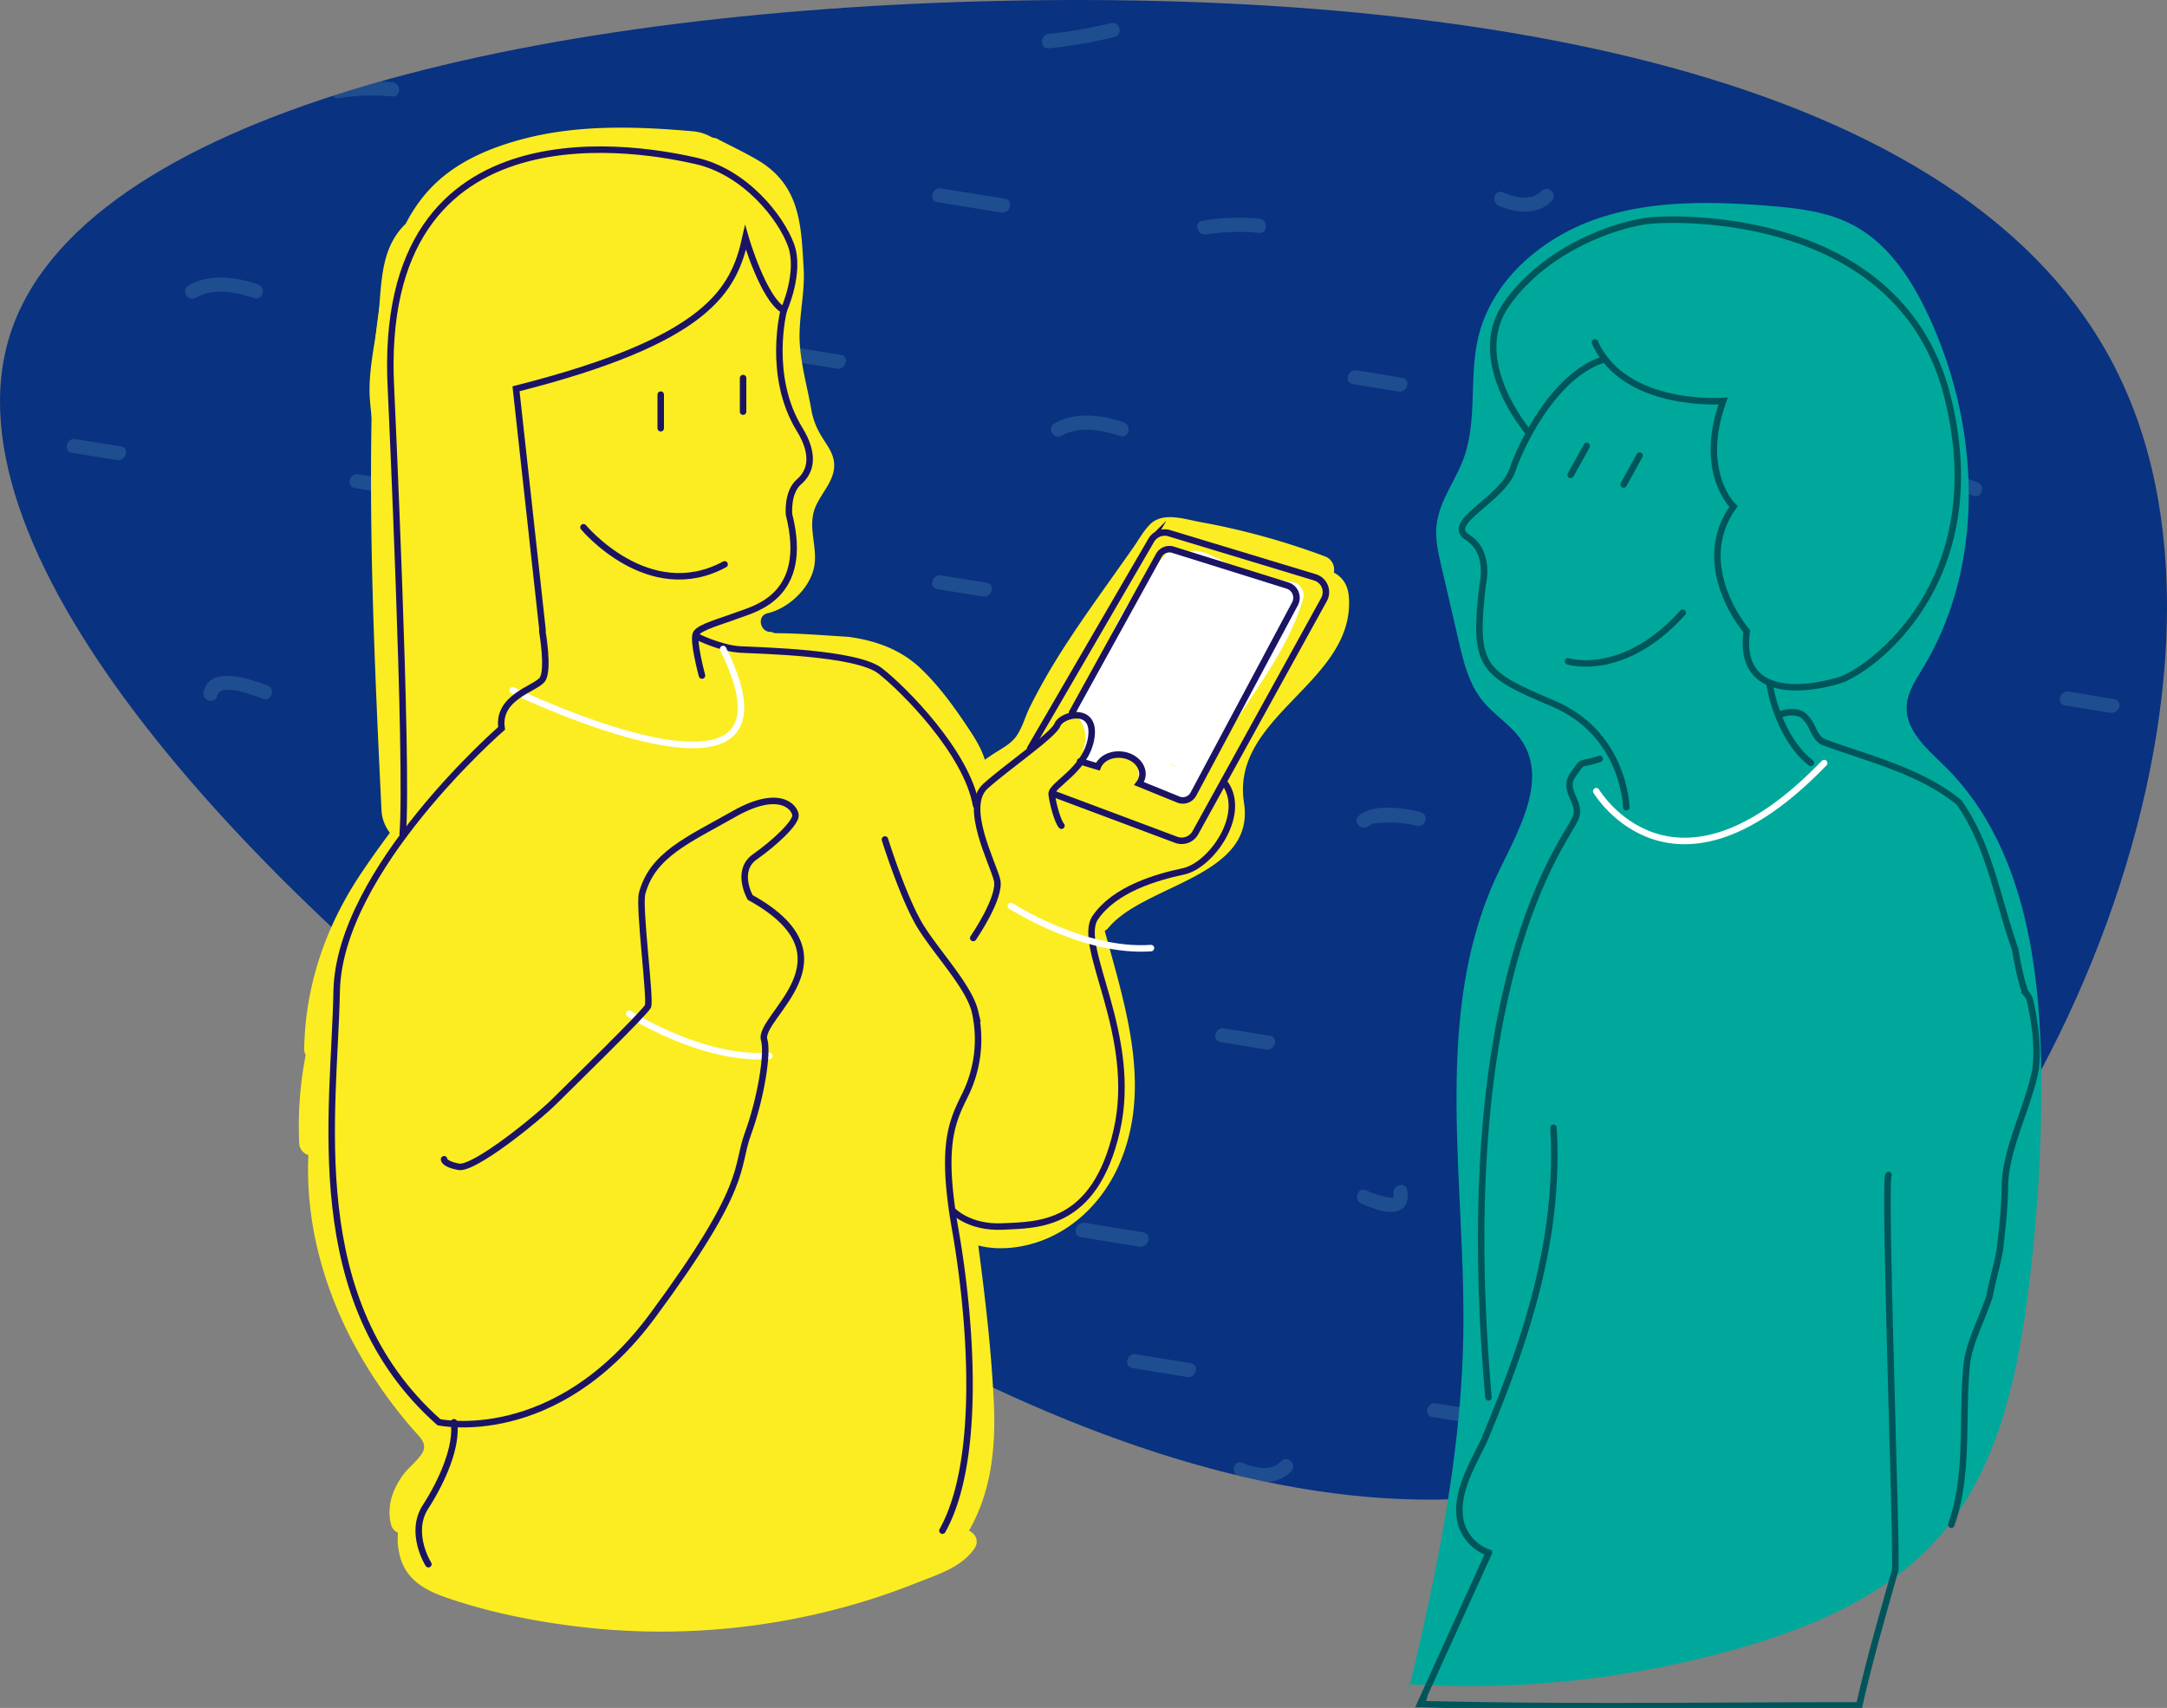 <svg id="Calque_3" data-name="Calque 3" xmlns="http://www.w3.org/2000/svg" xmlns:xlink="http://www.w3.org/1999/xlink" viewBox="0 0 1000.91 789.09"><rect x="0" y="0" width="1000.91" height="789.09" fill="#808080" stroke="none"/><defs><style>.cls-1,.cls-10,.cls-11,.cls-14,.cls-2{fill:none;}.cls-2{clip-rule:evenodd;}.cls-3{fill:#093280;}.cls-4{opacity:0.7;}.cls-5{clip-path:url(#clip-path);}.cls-6{opacity:0.25;}.cls-7{fill:#87cee0;}.cls-8{clip-path:url(#clip-path-2);}.cls-9{fill:#00a89c;}.cls-10{stroke:#00555b;}.cls-10,.cls-11,.cls-14{stroke-linecap:round;stroke-miterlimit:10;stroke-width:3px;}.cls-11{stroke:#fff;}.cls-12{fill:#fbed21;}.cls-13{fill:#fff;}.cls-14{stroke:#1b1464;}.cls-15{clip-path:url(#clip-path-3);}</style><clipPath id="clip-path"><path class="cls-1" d="M981.65,179.89c64.56,145.65-41.72,398.37-191.31,481C640.76,742.8,447.87,655.41,281,533.38,114.06,412.14-27.65,256.25,4.62,154.69S243.17,5.11,462.83.38C683.27-4.34,917.88,34.24,981.65,179.89Z"/></clipPath><clipPath id="clip-path-2"><rect class="cls-1" x="649.77" y="93.78" width="293.09" height="695.31"/></clipPath><clipPath id="clip-path-3"><path class="cls-2" d="M1818.69,1.61H1198.31V760.13l25.85-10.85c25.85-10.86,77.54-32.57,129.24-32.57,44.32,0,88.63,15.95,132.94,31.9,7.39,2.66,14.78,5.32,22.16,7.9,51.7,18.1,103.4,32.58,155.1,32.58s103.4-14.48,129.25-21.72l25.84-7.24V1.61Z"/></clipPath></defs><path class="cls-3" d="M981.65,179.89c64.56,145.65-41.72,398.37-191.31,481C640.76,742.8,447.87,655.41,281,533.38,114.06,412.14-27.65,256.25,4.62,154.69S243.17,5.11,462.83.38C683.27-4.34,917.88,34.24,981.65,179.89Z"/><g class="cls-4"><g class="cls-5"><g id="Calque_2-2" data-name="Calque 2-2"><g id="Calque_2-2-2" data-name="Calque 2-2-2"><g class="cls-6"><path class="cls-7" d="M513.06,10.68a209,209,0,0,1-28.64,5c-4.16.45-4.21,7,0,6.64a220.56,220.56,0,0,0,30.38-5.26c4.1-1,2.38-7.4-1.66-6.33Z"/></g><g class="cls-6"><path class="cls-7" d="M519,195.11c-10.1-3.47-22.36-5-32,.51-3.68,2.1-.37,7.78,3.32,5.67,8.12-4.64,18.62-2.71,27,.16C521.28,202.83,523,196.47,519,195.11Z"/></g><g class="cls-6"><path class="cls-7" d="M523.24,379.55c-7.73-2.71-26.46-9.57-29.34,3.16-.94,4.12,5.4,5.88,6.33,1.66,1.48-6.48,17.58.15,21.26,1.44,4,1.42,5.72-5,1.67-6.34Z"/></g><g class="cls-6"><path class="cls-7" d="M528.14,569.36,501.27,565l-1.85,6.6h.33c4.34.72,6.21-5.94,1.75-6.64h-.32c-4.36-.72-6.22,5.93-1.85,6.64l26.9,4.38c4.34.7,6.2-5.95,1.74-6.66Z"/></g><g class="cls-6"><path class="cls-7" d="M523.24,766.92l-29.52-4.78c-4.14-.68-5.91,5.65-1.74,6.33l29.6,4.8C525.71,774,527.49,767.61,523.24,766.92Z"/></g><g class="cls-6"><path class="cls-7" d="M581.55,101a103.38,103.38,0,0,0-26.18,1c-4.15.66-2.39,7,1.76,6.32a97.38,97.38,0,0,1,24.42-.73c4.22.37,4.19-6.21,0-6.64Z"/></g><g class="cls-6"><path class="cls-7" d="M590.7,285.87l-25.3-4.11c-4.14-.68-5.91,5.67-1.66,6.33l25.3,4.12c4.14.68,5.93-5.66,1.74-6.34Z"/></g><g class="cls-6"><path class="cls-7" d="M586.48,478.55l-21.08-3.43c-4.14-.66-5.91,5.67-1.66,6.35l21.08,3.42c4.14.68,5.93-5.66,1.74-6.34Z"/></g><g class="cls-6"><path class="cls-7" d="M591.73,675.13c-4.8,5-12.26,3-17.89.69-3.92-1.66-5.62,4.77-1.75,6.35,8,3.32,17.81,4.39,24.27-2.39C599.3,676.72,594.7,672.07,591.73,675.13Z"/></g><g class="cls-6"><path class="cls-7" d="M464.22,91.85l-29.52-4.8c-4.14-.68-5.93,5.66-1.75,6.34l29.51,4.8C466.61,98.86,468.39,92.55,464.22,91.85Z"/></g><g class="cls-6"><path class="cls-7" d="M455.78,269.26l-21.08-3.43c-4.14-.68-5.93,5.67-1.75,6.33L454,275.6c4.14.67,5.92-5.66,1.66-6.34Z"/></g><g class="cls-6"><path class="cls-7" d="M458.24,448.74c-7.38,1.33-16.1,2.23-23.54.85-4.14-.77-5.92,5.58-1.75,6.34,8.71,1.66,18.38.72,27-.84,4.15-.77,2.39-7.1-1.76-6.35Z"/></g><g class="cls-6"><path class="cls-7" d="M460,647.39l-25.3-4.11c-4.14-.68-5.93,5.67-1.75,6.35l25.29,4.1C462.39,654.41,464.17,648.07,460,647.39Z"/></g><g class="cls-6"><path class="cls-7" d="M388.32,163.94l-21.08-3.39c-4.16-.67-5.93,5.66-1.76,6.34l21.08,3.42C390.71,171,392.49,164.61,388.32,163.94Z"/></g><g class="cls-6"><path class="cls-7" d="M392.54,343.4c-10.12-3.47-22.38-5-32.06.52-3.68,2.09-.37,7.77,3.32,5.66,8.12-4.63,18.62-2.7,27,.17C394.8,351.13,396.51,344.77,392.54,343.4Z"/></g><g class="cls-6"><path class="cls-7" d="M381.56,541.69c-7.38,4-15.1,3.32-22.76.53-4-1.46-5.7,5-1.66,6.35,9.35,3.42,18.93,3.59,27.82-1.2,3.74-2,.42-7.67-3.32-5.68Z"/></g><g class="cls-6"><path class="cls-7" d="M388.32,715.2l-33.74-5.49c-4.14-.66-5.92,5.67-1.75,6.35l33.73,5.49C390.71,722.22,392.49,715.88,388.32,715.2Z"/></g><g class="cls-6"><path class="cls-7" d="M320.84,68.25l-25.28-4.12c-4.16-.66-5.93,5.67-1.77,6.35l25.3,4.12c4.14.66,5.94-5.67,1.67-6.35Z"/></g><g class="cls-6"><path class="cls-7" d="M321.87,244.34c-4.79,5-12.26,3-17.89.7-3.92-1.67-5.62,4.75-1.66,6.32,7.94,3.33,17.8,4.39,24.28-2.37,2.93-3.06-1.66-7.73-4.65-4.65Z"/></g><g class="cls-6"><path class="cls-7" d="M325.06,436.73c-8.77-3.32-19.84-4.88-27.83,1.2-3.32,2.52,0,8.3,3.33,5.68,6.64-5.09,15.48-3.33,22.75-.53C327.28,444.55,329,438.22,325.06,436.73Z"/></g><g class="cls-6"><path class="cls-7" d="M314.09,624.41c-6.72,4.8-15.49,3.14-22.75.53-4-1.43-5.72,5-1.76,6.35,8.82,3.15,19.75,4.57,27.84-1.2C320.84,627.67,317.55,622,314.09,624.41Z"/></g><g class="cls-6"><path class="cls-7" d="M249.14,146.29l-25.3-4.12c-4.13-.67-5.91,5.66-1.66,6.34l25.3,4.12C251.62,153.3,253.41,147,249.14,146.29Z"/></g><g class="cls-6"><path class="cls-7" d="M257.6,330.72l-21.08-3.42c-4.14-.68-5.93,5.66-1.66,6.34l20.93,3.43c4.13.66,5.91-5.67,1.74-6.35Z"/></g><g class="cls-6"><path class="cls-7" d="M266,531.43c-8-2-21.6-4.12-28.51,1.67-3.32,2.72,1.43,7.35,4.65,4.65,2-1.66,6.65-1.43,9.11-1.47a48.73,48.73,0,0,1,13,1.47c4.12,1,5.86-5.32,1.76-6.35Z"/></g><g class="cls-6"><path class="cls-7" d="M253.56,707.81c.12.75-.3,1.78.18,1.45-.74.53-2.51,0-3.32-.12A56,56,0,0,1,240.7,706c-3.95-1.53-5.66,4.84-1.74,6.35,4.67,1.81,10.51,4.48,15.66,3.44s5.95-5.35,5.24-9.72-7-2.39-6.33,1.76Z"/></g><g class="cls-6"><path class="cls-7" d="M119.14,131.38c-10.12-3.49-22.36-5-32.06.49-3.68,2.1-.35,7.78,3.32,5.69,8.12-4.66,18.62-2.73,27,.15,4,1.37,5.73-5,1.66-6.33Z"/></g><g class="cls-6"><path class="cls-7" d="M123.36,316.55C115.63,313.84,96.89,307,94,319.7c-.93,4.12,5.42,5.89,6.35,1.75,1.46-6.48,17.57.15,21.25,1.44C125.6,324.31,127.33,317.89,123.36,316.55Z"/></g><g class="cls-6"><path class="cls-7" d="M127.56,506.81l-25.6-5-1.66,6.66h.15c4.34.71,6.23-5.93,1.83-6.65H102s-5.91,5.66-1.66,6.32l25.6,4.17c4.14.68,1.66-5.5,1.66-5.5Z"/></g><g class="cls-6"><path class="cls-7" d="M123.36,704.49,93.84,699.7c-4.14-.68-5.93,5.67-1.66,6.33l29.5,4.8c4.15.68,5.93-5.66,1.76-6.34Z"/></g><g class="cls-6"><path class="cls-7" d="M181.21,38A104.33,104.33,0,0,0,155,39c-4.17.67-2.4,7,1.74,6.33a97.55,97.55,0,0,1,24.44-.77c4.2.38,4.18-6.19,0-6.64Z"/></g><g class="cls-6"><path class="cls-7" d="M190.82,223.23l-25.3-4.1c-4.14-.68-5.93,5.66-1.66,6.35l25.3,4.1C193.29,230.26,195.07,223.91,190.82,223.23Z"/></g><g class="cls-6"><path class="cls-7" d="M186.6,415.44,165.52,412c-4.14-.66-5.93,5.67-1.66,6.35l21.1,3.42c4.13.68,5.91-5.67,1.74-6.33Z"/></g><g class="cls-6"><path class="cls-7" d="M191.83,612.15c-4.78,5-12.24,3-17.87.68-3.92-1.66-5.64,4.77-1.76,6.35,8,3.32,17.82,4.38,24.28-2.38C199.41,613.73,194.82,609.08,191.83,612.15Z"/></g><g class="cls-6"><path class="cls-7" d="M64.32,28.38,34.85,23.55c-4.14-.66-5.92,5.67-1.75,6.35l29.52,4.8c4.14.66,5.92-5.67,1.66-6.35Z"/></g><g class="cls-6"><path class="cls-7" d="M55.88,206.27l-21-3.42c-4.14-.68-5.92,5.66-1.75,6.35l21,3.38c4.14.67,5.93-5.66,1.67-6.34Z"/></g><g class="cls-6"><path class="cls-7" d="M58.35,385.75c-7.37,1.34-16.09,2.22-23.55.84-4.14-.76-5.92,5.59-1.75,6.35,8.73,1.66,18.39.71,27.05-.85C64.27,391.33,62.49,385,58.35,385.75Z"/></g><g class="cls-6"><path class="cls-7" d="M60.1,584.88l-25.25-4.1c-4.14-.68-5.92,5.66-1.75,6.34l25.3,4.11c4.14.68,5.92-5.67,1.75-6.35Z"/></g><g class="cls-6"><path class="cls-7" d="M159.32,786l-25.3-4.1c-4.14-.69-5.91,5.66-1.74,6.32l25.3,4.09c4.13.67,5.93-5.66,1.66-6.34Z"/></g><g class="cls-6"><path class="cls-7" d="M53.29,750.81c-4.38,1.45-9.25,1.36-13.82,1.36-2.94,0-6.89.47-9.73-.49-4-1.37-5.75,5-1.75,6.34,3.33,1.13,8,.72,11.48.73,5.12,0,10.67,0,15.57-1.66,4-1.31,2.29-7.67-1.75-6.35Z"/></g><g class="cls-6"><path class="cls-7" d="M909.1,38.89c-10.12-3.47-22.38-5-32.06.5-3.67,2.11-.37,7.79,3.32,5.68,8.13-4.65,18.62-2.71,27,.17C911.36,46.61,913.07,40.25,909.1,38.89Z"/></g><g class="cls-6"><path class="cls-7" d="M913.3,222.74c-7.7-2.71-26.46-9.57-29.33,3.16-.93,4.12,5.4,5.88,6.34,1.74,1.46-6.48,17.58.15,21.25,1.45,4,1.39,5.73-5,1.66-6.35Z"/></g><g class="cls-6"><path class="cls-7" d="M917.12,413.13l-26.81-4.33c-4.33-.7-6.21,5.93-1.74,6.64h.31c4.33.71,6.21-5.93,1.74-6.64h-.31l-1.74,6.64,26.81,4.37c4.33.69,6.19-5.94,1.74-6.65Z"/></g><g class="cls-6"><path class="cls-7" d="M913.3,611.46l-29.5-4.8c-4.15-.66-5.93,5.66-1.76,6.35l29.52,4.8c4.14.66,5.93-5.67,1.66-6.35Z"/></g><g class="cls-6"><path class="cls-7" d="M980.78,130l-25.3-4.12c-4.15-.67-5.93,5.66-1.76,6.34l25.3,4.12C983.17,137,985,130.69,980.78,130Z"/></g><g class="cls-6"><path class="cls-7" d="M976.56,323l-21.08-3.45c-4.15-.68-5.93,5.67-1.76,6.35l21.1,3.42C979,330,980.73,323.69,976.56,323Z"/></g><g class="cls-6"><path class="cls-7" d="M981.73,518.43c-4.79,5-12.24,3-17.89.7-3.91-1.66-5.62,4.77-1.66,6.35,8,3.32,17.8,4.37,24.28-2.39,2.93-3.06-1.66-7.71-4.65-4.66Z"/></g><g class="cls-6"><path class="cls-7" d="M845.68,113.05l-21.08-3.5c-4.13-.66-5.91,5.67-1.66,6.35L844,119.32c4.14.68,5.92-5.65,1.66-6.33Z"/></g><g class="cls-6"><path class="cls-7" d="M848.32,292.55c-7.38,1.33-16.12,2.23-23.56.85-4.13-.77-5.91,5.56-1.66,6.34,8.72,1.67,18.39.72,27-.86,4.16-.75,2.4-7.09-1.66-6.33Z"/></g><g class="cls-6"><path class="cls-7" d="M850.06,491.17l-25.3-4.11c-4.13-.68-5.91,5.65-1.66,6.33l25.3,4.12C852.54,498.18,854.31,491.85,850.06,491.17Z"/></g><g class="cls-6"><path class="cls-7" d="M778.38,8.45,757.3,5c-4.14-.69-5.93,5.66-1.74,6.34l21.08,3.42c4.13.68,5.91-5.66,1.66-6.34Z"/></g><g class="cls-6"><path class="cls-7" d="M782.6,187.86c-10.12-3.48-22.36-5-32,.5-3.69,2.1-.37,7.79,3.32,5.68,8.12-4.65,18.62-2.71,27,.16,4,1.38,5.73-5,1.75-6.34Z"/></g><g class="cls-6"><path class="cls-7" d="M771.64,385.55c-7.4,4-15.1,3.32-22.78.53-4-1.46-5.7,4.88-1.66,6.33,9.35,3.42,18.94,3.6,27.83-1.18,3.73-2,.41-7.69-3.33-5.68Z"/></g><g class="cls-6"><path class="cls-7" d="M778.38,559l-33.74-5.49c-4.13-.68-5.91,5.67-1.66,6.35l33.74,5.48C780.86,566,782.63,559.66,778.38,559Z"/></g><g class="cls-6"><path class="cls-7" d="M712,88.19c-4.78,5-12.24,3-17.89.68-3.9-1.67-5.61,4.76-1.66,6.34,8,3.24,17.83,4.39,24.29-2.37,2.92-3.08-1.66-7.73-4.65-4.65Z"/></g><g class="cls-6"><path class="cls-7" d="M715.14,280.55c-8.79-3.32-19.93-4.88-27.84,1.2-3.32,2.52,0,8.3,3.32,5.66,6.65-5,15.48-3.32,22.76-.51C717.35,288.35,719.06,282,715.14,280.55Z"/></g><g class="cls-6"><path class="cls-7" d="M704.16,468.6c-6.73,4.8-15.5,3.14-22.76.53-4-1.45-5.71,5-1.66,6.33,8.82,3.17,19.73,4.58,27.82-1.18,3.43-2.43.15-8.14-3.32-5.68Z"/></g><g class="cls-6"><path class="cls-7" d="M647.66,174.55l-21.08-3.42c-4.13-.69-5.91,5.64-1.66,6.32l21,3.46c4.14.67,5.93-5.66,1.75-6.34Z"/></g><g class="cls-6"><path class="cls-7" d="M656.13,375.22c-8-2-21.59-4.12-28.49,1.66-3.32,2.72,1.42,7.36,4.64,4.65,2-1.66,6.64-1.43,9.1-1.46a48.72,48.72,0,0,1,13,1.46c4.1,1,5.85-5.32,1.66-6.35Z"/></g><g class="cls-6"><path class="cls-7" d="M643.63,551.7c.11.76-.3,1.79.18,1.46-.75.52-2.49,0-3.32-.11a57.09,57.09,0,0,1-9.74-3.16c-4-1.53-5.66,4.83-1.66,6.35,4.68,1.81,10.52,4.48,15.68,3.43,4.9-1,5.93-5.34,5.23-9.71s-7-2.4-6.34,1.66Z"/></g><g class="cls-6"><path class="cls-7" d="M949.29,692.8,924,688.68c-4.14-.66-5.92,5.67-1.67,6.35l25.3,4.12C951.76,699.81,953.54,693.48,949.29,692.8Z"/></g><g class="cls-6"><path class="cls-7" d="M830.16,675.73a44.26,44.26,0,0,1-13.8,1.34c-3,0-6.91.48-9.75-.48-4-1.36-5.75,5-1.67,6.33,3.33,1.14,8,.73,11.5.73,5.1,0,10.65,0,15.55-1.66,4-1.33,2.29-7.68-1.66-6.35Z"/></g><g class="cls-6"><path class="cls-7" d="M918,759.31c-9.58,4.27-21.59,2.22-31.2-.85-4-1.3-5.78,5-1.66,6.35,11.52,3.68,24.92,5.23,36.27.18,3.85-1.66.51-7.39-3.33-5.68Z"/></g><g class="cls-6"><path class="cls-7" d="M777.09,746.28l-25.3-4.11c-4.14-.68-5.92,5.67-1.67,6.35l25.3,4.1C779.56,753.3,781.36,747,777.09,746.28Z"/></g><g class="cls-6"><path class="cls-7" d="M692.76,653.12l-29.52-4.8c-4.13-.69-5.91,5.66-1.66,6.34L691,659.45c4.14.66,5.91-5.67,1.66-6.35Z"/></g><g class="cls-6"><path class="cls-7" d="M638,718.7l-29.52-4.8c-4.13-.68-5.91,5.66-1.66,6.35l29.52,4.8C640.42,725.71,642.2,719.38,638,718.7Z"/></g><g class="cls-6"><path class="cls-7" d="M550,629.81l-25.3-4.12c-4.13-.66-5.93,5.66-1.66,6.35l25.2,4.15c4.15.66,5.93-5.67,1.76-6.35Z"/></g></g></g></g></g><g class="cls-8"><path class="cls-9" d="M649.77,784.55C663,729.27,675,673.2,675.88,616.33c1.13-72.11-14.89-148.6,16.3-213.52,9.21-19.17,22.38-41.77,11.17-59.82-4.8-7.74-13.2-12.45-18.85-19.59-6.15-7.78-8.56-17.82-10.81-27.5q-3.95-17.07-7.9-34.06c-1.48-6.36-3-12.88-2.22-19.38,1.26-11,8.57-20.13,12.39-30.45,6.55-17.72,2.48-37.7,6.82-56.11,6.17-26.23,29.16-45.94,54.46-54.7S790,93,816.7,95.08c13.58,1.06,27.53,2.63,39.55,9.1,16.33,8.76,27,25.39,34.79,42.3,23.55,51,26.2,114-2.85,162.13-3.36,5.55-7.22,11.24-7.52,17.73-.5,11.31,9.53,19.75,17.57,27.65,36.45,35.84,44.21,91.62,44.59,142.94a739.1,739.1,0,0,1-6.46,103c-5.22,39.22-14.5,79.88-40.34,109.69-23.5,27.1-58,41.92-92.31,51.77a455,455,0,0,1-152.66,16.77"/><path class="cls-10" d="M817.28,315.62c1.64,10.58,7.43,27.74,19.14,36.88"/><path class="cls-10" d="M751.17,373s-.67-34-33.88-48-36.82-17.12-32.49-54.82c0,0,3.93-15.11-7-21.93S694,230.89,698.6,217.1c3.4-10.26,18.73-43.77,42.3-51.08"/><path class="cls-10" d="M724.24,305.55s25.51,8.06,53-22.47"/><path class="cls-10" d="M872.3,542.89c-2.36,1.1,4.23,180.49,3,182.71-5.9,21.14-11.8,41.17-16.51,62.31-67.21,0-135.59,1.1-202.83-.59,3.57-7.86.83,0,0,0l10.67-23.57L683.77,726l3.91-8.63A20.34,20.34,0,0,1,675,704.45c-3.69-13.32,4.56-26.67,10.47-38.91,20-47.85,35-93.61,32.06-144.5"/><path class="cls-10" d="M821.65,330.41c4.17-2,10.07-2,12.42,1.34,3.55,3.34,3.55,8.9,8.26,11.13,21.22,7.78,44.8,13.35,62.49,27.81,14.15,20,17.69,44.5,25.94,67.87,1.18,6.68,2.36,13.35,4.72,20a8.34,8.34,0,0,1,2.36,4.45c2.35,11.12,3.53,21.14,2.35,31.14-3.54,17.81-13,34.5-14.14,52.3,0,10-1.18,21.14-2.36,31.15-1.18,6.68-3.54,14.47-4.72,21.14-3.53,11.13-9.44,21.14-10.61,32.26-2.36,24.48,1.17,50.06-7.1,73.44"/><path class="cls-10" d="M687.51,645.63c-17-192.66,35.34-256.76,39.76-266.78,4.42-7.79-6.23-13.14-.72-20.9s2.35-3.92,12.32-7.33"/><path class="cls-10" d="M732.89,206l-7.42,13.43"/><path class="cls-10" d="M757.31,210.47,749.9,223.9"/><path class="cls-11" d="M737.29,365.55s35.45,59.54,105.27-13"/><path class="cls-10" d="M705.63,199.33s-27.93-32.84-9.87-58.66c18.73-26.76,52.42-37.41,66.38-38.77s116.4-4.11,137.54,82-36.76,126.24-50,130.37-47.31,10-42.89-22.64c0,0-25.86-29.85-6.12-57.63,0,0-16.68-15.78-4.77-48.72,0,0-45.61,3.44-59.23-27.1"/></g><path class="cls-12" d="M336.36,77c-.4-9.47-7.21-15.55-16.4-16.35-26.24-2.29-53.17-3.18-78.87,3.69-12,3.19-24.23,8-34.21,15.53-12,9-19.28,20.93-24.46,34.8-9.47,25.36-10.35,53.42-10.84,80.13-.48,27.92-.13,55.86.67,83.77.92,31.92,2.43,63.81,3.94,95.7.33,6.94,4.83,14.11,12,15.75,6.71,1.53,15.25-.87,18.46-7.51,15.43-31.62,43-58.17,49.69-93.75,2.28-12.17,1.64-24.08-4.62-35-5.07-8.86-12.85-16.58-20.31-23.5-3.7-3.41-7.63-7.46-12.15-9.68a21.15,21.15,0,0,0-15.2-1.58v-5.33c.06-13.33.18-26.67.85-40,.29-5.91.73-11.82,1.38-17.7,0-.14.32-2.52.38-3.08.18-1.25.37-2.49.58-3.69.53-3.16,1.15-6.32,1.85-9.44A128.53,128.53,0,0,1,214,123.41c.16-.42,1.52-3.52.92-2.31.43-.92.86-1.84,1.33-2.77.65-1.23,1.32-2.44,2-3.62.3-.49,2.48-3.43,2.24-3.26,1.28-1.43,2.66-2.77,4-4.11l.53-.55.55-.35c1.18-.78,2.33-1.57,3.54-2.3,2-1.21,4.09-2.29,6.2-3.3.23-.1,2.44-1,2.58-1.12,1.51-.59,3-1.16,4.62-1.68a122.26,122.26,0,0,1,19.15-4.72l3-.45c1.57-.19,3.14-.35,4.71-.49,3.07-.27,6.13-.46,9.15-.56,13.85-.53,27.7.35,41.46,1.56C328.54,94.1,336.74,85.31,336.36,77Z"/><path class="cls-12" d="M623.06,276.28c-.35-6.1-3-9.59-7-11.77a6.44,6.44,0,0,0-4.1-7.46,335.33,335.33,0,0,0-57.69-15.88c-7.15-1.29-17.12-4.85-23.08,1.09-3.16,3.18-5.54,7.62-8.13,11.26l-8.78,12.41C502.92,282,491.39,298,481.74,315.21q-3.33,5.93-6.32,12c-2,4.21-3.49,9.7-6.34,13.41-2.71,3.52-7.51,5.8-11.15,8.29L454.87,351c-1.77-5.89-5.35-11.23-9-16.64-6.06-9-12.74-18.05-20.62-25.53-9.37-8.91-21.18-13-33.57-14.62-11-.66-22-1.61-33.08-1.66a4.41,4.41,0,0,1-2.3-.62c-5.1.54-7.07-7.37-1.74-8.61,9.4-2.2,18.83-10.9,21.24-20.32,2.45-9.69-3.24-19.35.92-28.95,3.12-7.27,10.25-13.42,8.24-22-.92-4.08-3.79-7.49-5.85-11.05a34.38,34.38,0,0,1-4.33-11.52c-1.85-10.59-4.91-21-5.42-31.63-.53-11.2,2.49-22.4,1.85-33.62-1.09-18.58-1.3-36.44-18.1-48.25C347.33,71.85,331,64.27,331,63.92c-5.83-.92-7.34-2.77-13.19-2.68-4.27-.22-7.92,3.74-9,3.46-4.59-1.15-31-5.59-46.81-1.26-9.29,2.56-18.32,6.81-27.37,10.18-8.8,3.27-28.56,10.93-35.2,24.48-1,2.07-2.22,2.48-3.84,4.13s-3.22,1.93-5.85,1.33h-2.52c-12.73,12.35-10.6,30.49-13,46.87-1.63,11-4,21.92-3.45,33A179.9,179.9,0,0,0,173,201.67a24.14,24.14,0,0,1,6.94,5c4.75,5.22,5.69,12.72,8,19.39,3.34,2.52,7.11,5.75,9.13,9.58a84,84,0,0,1,8.7,6.45c5.13,4.45,10.91,8.54,16.34,13a29.93,29.93,0,0,1,7,6.19,57.65,57.65,0,0,1,5.22,5.82,45.91,45.91,0,0,1,8.54,33.06c-1.4,9.76-8.06,15-14.69,21.58l-.11.09c-2.61,4.37-5.66,8.52-8.5,12.69a83,83,0,0,1-9.06,11.5c-15,18.75-30.34,37.49-43.66,57.39C150.48,427.8,141,455.24,140.5,484.68a5.41,5.41,0,0,0,.7,2.72,170,170,0,0,0-3,40.53,5.89,5.89,0,0,0,4.24,5.71c-1.33,29.2,6,58,19.39,84.22a214.37,214.37,0,0,0,29.07,42.69c2.73,3.14,6.58,6.24,4.32,10.42-2,3.69-6.46,6.95-9,10.38-5,6.91-7.6,14.47-5.64,22.92a5.67,5.67,0,0,0,3.23,3.87,31.68,31.68,0,0,0,1.73,13.44c3.38,8.81,11.18,13.2,19.69,16.19,19.64,6.91,40.37,11.1,61,13.66a321.44,321.44,0,0,0,124-9,307.82,307.82,0,0,0,32.52-10.88c9.61-3.84,21.18-7.21,27.29-16.07,2.42-3.51.5-6.9-2.5-8.29,10.16-17.5,12.44-38.12,11.52-58.5-1.09-24.45-4-49-7.2-73.26,10.57,2.77,22.81.76,32.32-3.48,16.18-7.18,27.95-21.07,34.16-37.38,13.17-34.36,1.22-70.32-8.07-104.5a6.43,6.43,0,0,0,1.76-1.48c16.75-20.15,68-23.43,62.55-57.77C568.34,330.77,625.41,315.46,623.06,276.28Z"/><path class="cls-13" d="M597.56,269.07c-6.74-1.3-13.66-2.3-20.31-4.13-6-1.66-10.85-5.12-16.39-7.71-4.27-2-9.44-4.14-13.85-1.45a7.84,7.84,0,0,0-1.16.82c-2.19-2.22-5.66-2.91-8.21.2-9,11-17.64,22-23.57,35a148.17,148.17,0,0,1-9.28,17.75,40.45,40.45,0,0,0-4.26,8.4,21.51,21.51,0,0,0-1,4.41l-.21,1.91v.58a6.19,6.19,0,0,0-.82,7.37,14.27,14.27,0,0,1,2.05,13.27c-1.58,5.11,4.56,9.8,9.11,7a17.46,17.46,0,0,1,13.85-2.38c3.49.77,1.77-.13,2.18,2.07s-.18,4.43.26,6.64a6,6,0,0,0,4.33,4.31,31.63,31.63,0,0,1,12.3,5.09c2.67,1.84,7,.61,8.48-2.22,8.18-15.82,18.16-30.57,28-45.39,9.23-13.82,18.1-27.86,22.83-43.9C602.79,273.65,600.82,269.69,597.56,269.07Zm-56.9,83.82a7.56,7.56,0,0,0,2.71,1.18l-.13.25c-.92-.44-1.84-.81-2.77-1.17Z"/><path class="cls-14" d="M408.74,387.86s8.86,28.37,16.91,40.95,22,27.31,24.68,38.55a58.08,58.08,0,0,1-4.29,38c-6.17,12.57-11.8,23-4.83,62.63s12.61,106-5.9,139.18"/><path class="cls-14" d="M197.87,722.68s-9.12-14.45-1.33-26.49,14.77-28.11,13.14-39.08"/><path class="cls-14" d="M321.55,293.93s11,5.62,20.39,6.15,53.66,1.34,64.63,9.9,40,37.77,44.27,62.1"/><path class="cls-11" d="M236.81,318.94S377.22,386.88,334,299.85"/><path class="cls-14" d="M439.87,559.15s7.5,8.29,23.34,7.5,42.39.27,52.58-44.21S497,437.11,505.87,424s28.16-18.74,40.77-21.42,29.24-25.95,19.32-40.41"/><path class="cls-14" d="M475.81,345.84l55.91-96.19a7.19,7.19,0,0,1,8.31-3.31l67.29,20.39A7.12,7.12,0,0,1,611.54,277L552.13,384.73a7.25,7.25,0,0,1-9,3.22l-56.57-21.19"/><path class="cls-14" d="M269.51,243.61s30.05,36.13,65.19,17.13"/><path class="cls-14" d="M498.89,351.74l8.2,2.46c1.49-3.68,5.89-6,10.84-5.52,5.81.54,10.15,4.82,9.73,9.55a7.56,7.56,0,0,1-1.53,3.8l18.09,7.36a5.55,5.55,0,0,0,7.06-2.61L598.12,279a6.06,6.06,0,0,0,.7-2.46,6.2,6.2,0,0,0-.4-2.53,5.88,5.88,0,0,0-3.63-3.45l-53-16.58a5.58,5.58,0,0,0-6.57,2.69L495.15,329.3"/><path class="cls-14" d="M305.18,182.32v15.52"/><path class="cls-14" d="M343.22,174.67v15.52"/><path class="cls-11" d="M290.64,468.35s33.52,21.72,64.72,19.48"/><path class="cls-11" d="M466.9,418.55s33.51,21.71,64.72,19.48"/><path class="cls-14" d="M186,385.31C188.67,353.67,180.6,180,180.6,180,173.11,42.66,301.2,69.77,321.36,74.3c23,5.15,39.41,26.33,44,38.92S362,143.36,362,143.36s-7.82,30.4,7.31,55c7.06,11.47,5.38,19.43-.25,24.25s-4.62,15.11-4.62,15.11c9.66,38-16.09,43.63-23.88,46.57s-17.17,5.36-19,8.29,2.68,19.54,2.68,19.54"/><path class="cls-14" d="M205.12,535.6s-.27,2.15,6.71,3.48,35.68-21.68,44.53-30.5c7.3-7.29,41.55-40.69,42.92-43.64s-4.35-46-2.68-52.19c4.83-17.93,21.19-24.62,42.39-36.66s28.17-3,28.44.54-9.65,12.84-18.78,19.26-2.15,18.74-2.15,18.74c50.44,27.84,3.22,55.13,6.47,65.84,1.84,6.15-1.62,27.29-7.52,43.36s1.07,23-44,84-98.73,49.25-98.73,49.25C139.41,600.9,154.43,514.16,155.5,458s76.18-121.5,76.18-121.5C229.53,322,247.24,318.27,250.46,314s0-22.49,0-22.49"/><path class="cls-14" d="M250.59,291.07,238.34,179.62c89.28-22.59,100.64-45.81,106-69.85,0,0,8.27,28.55,17.72,33.57"/><path class="cls-14" d="M449.53,433.37s12.92-18.74,11-26.77-15.82-34-5.34-43.39,31.39-23.56,33.24-28.38S506.43,326,504,341s-18.79,21.68-18.25,26,2.69,12.35,4.53,14.49"/><g class="cls-4"><g class="cls-15"><g id="Calque_2-2-2-2" data-name="Calque 2-2"><g id="Calque_2-2-2-3" data-name="Calque 2-2-2"><g class="cls-6"><path class="cls-7" d="M1005.83,211.58c-13.15-4.53-29.06-6.49-41.67.64-4.78,2.73-.45,10.11,4.32,7.39,10.55-6.05,24.2-3.54,35.09.2,5.2,1.78,7.44-6.5,2.15-8.23Z"/></g><g class="cls-6"><path class="cls-7" d="M1011.31,452.22c-10-3.52-34.4-12.41-38.15,4.09-1.21,5.36,7,7.66,8.25,2.28,1.9-8.42,22.83.19,27.62,1.87C1014.22,462.3,1016.47,454,1011.31,452.22Z"/></g><g class="cls-6"><path class="cls-7" d="M1016.77,699.47,983.5,693l-2.16,8.66h.2c5.64.92,8.1-7.71,2.38-8.64h-.31s-7.68,7.35-2.16,8.21l33.27,5.42c5.38.88,2.15-7.15,2.15-7.15Z"/></g><g class="cls-6"><path class="cls-7" d="M934.59,77.73l-38.3-6.28c-5.38-.85-7.69,7.37-2.27,8.26l38.36,6.23c5.38.86,7.69-7.37,2.16-8.25Z"/></g><g class="cls-6"><path class="cls-7" d="M923.62,308.91l-27.29-4.45c-5.38-.88-7.69,7.36-2.28,8.25l27.29,4.4c5.38.87,7.71-7.36,2.17-8.24Z"/></g><g class="cls-6"><path class="cls-7" d="M926.83,542.15c-9.58,1.74-20.91,2.88-30.61,1.09-5.38-1-7.69,7.26-2.27,8.25,11.35,2.16,23.9.93,35.15-1.1C934.52,549.4,932.21,541.17,926.83,542.15Z"/></g><g class="cls-6"><path class="cls-7" d="M836,172.71l-27.39-4.45c-5.38-.87-7.7,7.35-2.28,8.24l27.4,4.44c5.38.88,7.69-7.36,2.15-8.23Z"/></g><g class="cls-6"><path class="cls-7" d="M841.44,405.28c-13.16-4.53-29.06-6.5-41.59.65-4.77,2.72-.47,10.1,4.33,7.38,10.55-6,24.17-3.55,35.09.2C844.37,415.3,846.61,407,841.44,405.28Z"/></g><g class="cls-6"><path class="cls-7" d="M827.21,662.75c-9.6,5.19-19.63,4.31-29.61.69-5.2-1.9-7.39,6.36-2.16,8.23,12.17,4.46,24.62,4.67,36.2-1.54,4.83-2.6.5-10-4.33-7.38Z"/></g></g></g></g></g></svg>
